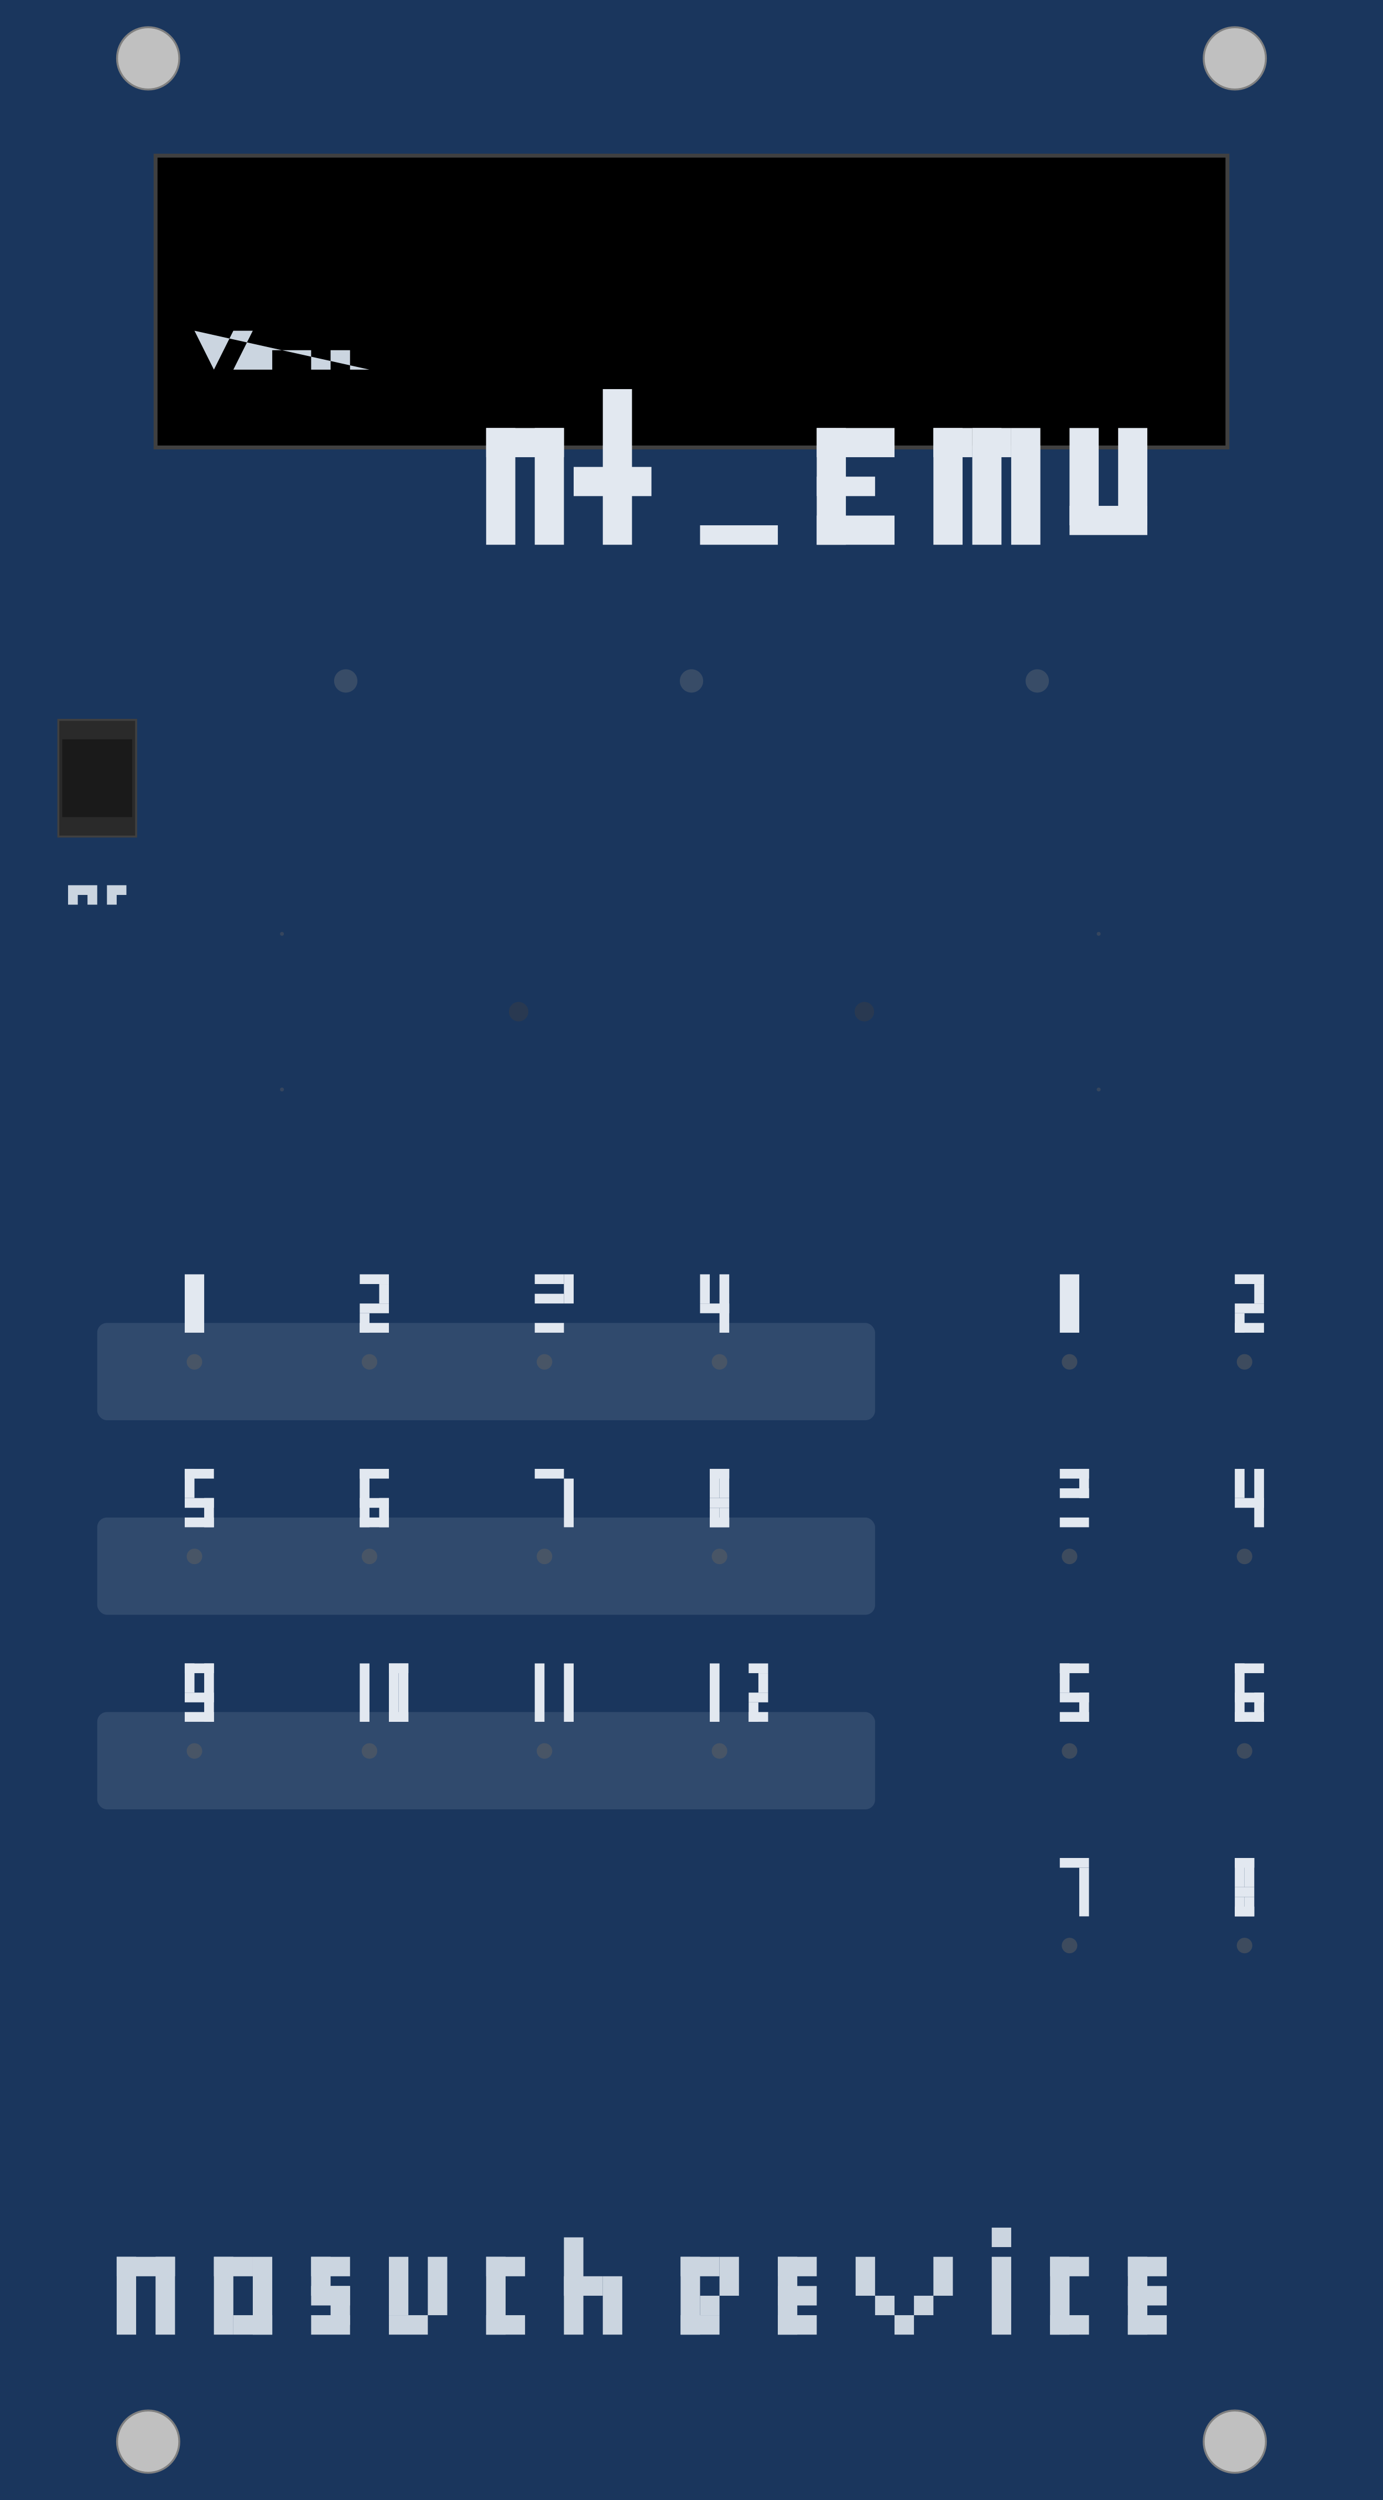 <?xml version="1.0" encoding="UTF-8" standalone="no"?>
<svg
   width="71.12mm"
   height="128.5mm"
   viewBox="0 0 71.12 128.5"
   version="1.1"
   xmlns="http://www.w3.org/2000/svg">
  
  <!-- Panel Background - Dark Blue -->
  <rect
     style="fill:#1A365D;stroke-width:0.265"
     width="71.12"
     height="128.5"
     x="0"
     y="0" />
  
  <!-- Mounting Screws -->
  <circle cx="7.62" cy="3.0" r="1.6" fill="#C0C0C0" stroke="#808080" stroke-width="0.1"/>
  <circle cx="63.5" cy="3.0" r="1.6" fill="#C0C0C0" stroke="#808080" stroke-width="0.1"/>
  <circle cx="7.62" cy="125.5" r="1.6" fill="#C0C0C0" stroke="#808080" stroke-width="0.1"/>
  <circle cx="63.5" cy="125.5" r="1.6" fill="#C0C0C0" stroke="#808080" stroke-width="0.1"/>
  
  
  <!-- OLED Display Area (larger) -->
  <rect
     x="8.0"
     y="8.0"
     width="55.12"
     height="15.0"
     fill="#000000"
     stroke="#404040" 
     stroke-width="0.2" />
  
  <!-- Module Name - nt_emu (as paths) -->
  <g fill="#E2E8F0">
    <!-- n -->
    <rect x="25" y="22" width="1.5" height="6"/>
    <rect x="25" y="22" width="4" height="1.5"/>
    <rect x="27.5" y="22" width="1.5" height="6"/>
    
    <!-- t -->
    <rect x="31" y="20" width="1.5" height="8"/>
    <rect x="29.5" y="24" width="4" height="1.5"/>
    
    <!-- _ -->
    <rect x="36" y="27" width="4" height="1"/>
    
    <!-- e -->
    <rect x="42" y="22" width="4" height="1.5"/>
    <rect x="42" y="22" width="1.5" height="6"/>
    <rect x="42" y="24.5" width="3" height="1"/>
    <rect x="42" y="26.5" width="4" height="1.5"/>
    
    <!-- m -->
    <rect x="48" y="22" width="1.5" height="6"/>
    <rect x="48" y="22" width="2" height="1.5"/>
    <rect x="50" y="22" width="1.5" height="6"/>
    <rect x="50" y="22" width="2" height="1.5"/>
    <rect x="52" y="22" width="1.5" height="6"/>
    
    <!-- u -->
    <rect x="55" y="22" width="1.5" height="5"/>
    <rect x="55" y="26" width="4" height="1.5"/>
    <rect x="57.5" y="22" width="1.5" height="5"/>
  </g>
  
  <!-- Version text - simplified -->
  <g fill="#CBD5E0" transform="translate(10.0, 18.0)">
    <path d="M0,-1 L1,1 L2,-1 L3,-1 L2,1 L4,1 L4,0 L6,0 L6,1 L7,1 L7,0 L8,0 L8,1 L9,1"/>
  </g>
  
  <!-- USB-C Socket (left edge) - much smaller -->
  <rect x="3.0" y="37.0" width="4.0" height="6.0" fill="#2A2A2A" stroke="#404040" stroke-width="0.1"/>
  <rect x="3.2" y="38.0" width="3.6" height="4.0" fill="#1A1A1A"/>
  <!-- USB label as path -->
  <g fill="#CBD5E0" transform="translate(5.0, 46.0)">
    <path d="M-1.5,-0.5 L-1.5,0.5 L-1,0.5 L-1,0 L-0.5,0 L-0.5,0.5 L0,0.5 L0,-0.5 Z M0.5,-0.5 L0.5,0.5 L1,0.5 L1,0 L1.5,0 L1.5,-0.5 Z"/>
  </g>
  
  <!-- Pot Center Markers (Large knobs - 3/4 radius) -->
  <circle cx="17.78" cy="35.0" r="0.6" fill="#808080" opacity="0.3"/>
  <circle cx="35.56" cy="35.0" r="0.6" fill="#808080" opacity="0.3"/>
  <circle cx="53.34" cy="35.0" r="0.6" fill="#808080" opacity="0.3"/>
  
  <!-- Encoder Center Markers (Infinite encoders - no position lines) -->
  <circle cx="26.67" cy="52.0" r="0.5" fill="#404040" opacity="0.4"/>
  <circle cx="44.45" cy="52.0" r="0.5" fill="#404040" opacity="0.4"/>
  
  <!-- Button Center Markers (vertical pairs - much smaller like hardware) -->
  <circle cx="14.5" cy="48.0" r="0.1" fill="#606060" opacity="0.4"/>
  <circle cx="14.5" cy="56.0" r="0.1" fill="#606060" opacity="0.4"/>
  <circle cx="56.5" cy="48.0" r="0.1" fill="#606060" opacity="0.4"/>
  <circle cx="56.5" cy="56.0" r="0.1" fill="#606060" opacity="0.4"/>
  
  <!-- Input Row Background Strips (white with opacity) -->
  <rect x="5" y="68" width="40" height="5" fill="#FFFFFF" opacity="0.1" rx="0.5"/>
  <rect x="5" y="78" width="40" height="5" fill="#FFFFFF" opacity="0.1" rx="0.5"/>
  <rect x="5" y="88" width="40" height="5" fill="#FFFFFF" opacity="0.1" rx="0.5"/>
  
  <!-- Input Jack Centers (3 rows x 4 columns) - balanced margins -->
  <!-- Row 1 (Inputs 1-4) -->
  <circle cx="10.0" cy="70.0" r="0.4" fill="#606060" opacity="0.5"/>
  <circle cx="19.0" cy="70.0" r="0.4" fill="#606060" opacity="0.5"/>
  <circle cx="28.0" cy="70.0" r="0.4" fill="#606060" opacity="0.5"/>
  <circle cx="37.0" cy="70.0" r="0.4" fill="#606060" opacity="0.5"/>
  
  <!-- Row 2 (Inputs 5-8) -->
  <circle cx="10.0" cy="80.0" r="0.4" fill="#606060" opacity="0.5"/>
  <circle cx="19.0" cy="80.0" r="0.4" fill="#606060" opacity="0.5"/>
  <circle cx="28.0" cy="80.0" r="0.4" fill="#606060" opacity="0.5"/>
  <circle cx="37.0" cy="80.0" r="0.4" fill="#606060" opacity="0.5"/>
  
  <!-- Row 3 (Inputs 9-12) -->
  <circle cx="10.0" cy="90.0" r="0.4" fill="#606060" opacity="0.5"/>
  <circle cx="19.0" cy="90.0" r="0.4" fill="#606060" opacity="0.5"/>
  <circle cx="28.0" cy="90.0" r="0.4" fill="#606060" opacity="0.5"/>
  <circle cx="37.0" cy="90.0" r="0.4" fill="#606060" opacity="0.5"/>
  
  <!-- Output Jack Centers (4 rows x 2 columns) - balanced margins -->
  <!-- Row 1 (Outputs 1-2) -->
  <circle cx="55.0" cy="70.0" r="0.4" fill="#606060" opacity="0.5"/>
  <circle cx="64.0" cy="70.0" r="0.4" fill="#606060" opacity="0.5"/>
  
  <!-- Row 2 (Outputs 3-4) -->
  <circle cx="55.0" cy="80.0" r="0.4" fill="#606060" opacity="0.5"/>
  <circle cx="64.0" cy="80.0" r="0.4" fill="#606060" opacity="0.5"/>
  
  <!-- Row 3 (Outputs 5-6) -->
  <circle cx="55.0" cy="90.0" r="0.4" fill="#606060" opacity="0.5"/>
  <circle cx="64.0" cy="90.0" r="0.4" fill="#606060" opacity="0.5"/>
  
  <!-- Row 4 (Outputs 7-8) - NEW -->
  <circle cx="55.0" cy="100.0" r="0.4" fill="#606060" opacity="0.5"/>
  <circle cx="64.0" cy="100.0" r="0.4" fill="#606060" opacity="0.5"/>
  
  <!-- Input Labels (1-12) as simple rectangles -->
  <g fill="#E2E8F0">
    <!-- Row 1 -->
    <!-- 1 --> <rect x="9.5" y="65.5" width="1" height="3"/>
    <!-- 2 --> 
    <rect x="18.5" y="65.5" width="1.5" height="0.5"/>
    <rect x="19.5" y="66" width="0.5" height="1"/>
    <rect x="18.5" y="67" width="1.5" height="0.5"/>
    <rect x="18.5" y="67.5" width="0.5" height="1"/>
    <rect x="18.5" y="68" width="1.5" height="0.5"/>
    <!-- 3 -->
    <rect x="27.5" y="65.5" width="1.5" height="0.5"/>
    <rect x="27.5" y="66.5" width="1.5" height="0.5"/>
    <rect x="29" y="65.5" width="0.5" height="1.5"/>
    <rect x="27.5" y="68" width="1.5" height="0.5"/>
    <!-- 4 -->
    <rect x="36" y="65.5" width="0.5" height="1.5"/>
    <rect x="37" y="65.5" width="0.5" height="3"/>
    <rect x="36" y="67" width="1.5" height="0.5"/>
    
    <!-- Row 2 -->
    <!-- 5 -->
    <rect x="9.5" y="75.5" width="1.5" height="0.5"/>
    <rect x="9.5" y="75.5" width="0.5" height="1.5"/>
    <rect x="9.5" y="77" width="1.5" height="0.5"/>
    <rect x="10.5" y="77" width="0.5" height="1.5"/>
    <rect x="9.5" y="78" width="1.5" height="0.5"/>
    <!-- 6 -->
    <rect x="18.5" y="75.5" width="1.5" height="0.5"/>
    <rect x="18.5" y="75.5" width="0.5" height="3"/>
    <rect x="18.5" y="77" width="1.5" height="0.5"/>
    <rect x="19.5" y="77" width="0.5" height="1.5"/>
    <rect x="18.5" y="78" width="1.5" height="0.5"/>
    <!-- 7 -->
    <rect x="27.5" y="75.5" width="1.5" height="0.5"/>
    <rect x="29" y="76" width="0.5" height="2.5"/>
    <!-- 8 -->
    <rect x="36.5" y="75.5" width="1" height="0.5"/>
    <rect x="36.5" y="77" width="1" height="0.5"/>
    <rect x="36.5" y="78" width="1" height="0.5"/>
    <rect x="36.5" y="75.5" width="0.5" height="1.5"/>
    <rect x="37" y="75.5" width="0.5" height="1.5"/>
    <rect x="36.5" y="77.5" width="0.5" height="1"/>
    <rect x="37" y="77.5" width="0.5" height="1"/>
    
    <!-- Row 3 -->
    <!-- 9 -->
    <rect x="9.5" y="85.5" width="1.5" height="0.5"/>
    <rect x="9.5" y="85.5" width="0.5" height="1.5"/>
    <rect x="9.5" y="87" width="1.5" height="0.5"/>
    <rect x="10.5" y="85.5" width="0.5" height="3"/>
    <rect x="9.5" y="88" width="1.5" height="0.5"/>
    <!-- 10 -->
    <rect x="18.5" y="85.5" width="0.5" height="3"/>
    <rect x="20" y="85.5" width="1" height="0.5"/>
    <rect x="20" y="85.5" width="0.5" height="3"/>
    <rect x="20.5" y="85.5" width="0.5" height="3"/>
    <rect x="20" y="88" width="1" height="0.5"/>
    <!-- 11 -->
    <rect x="27.5" y="85.5" width="0.5" height="3"/>
    <rect x="29" y="85.5" width="0.5" height="3"/>
    <!-- 12 -->
    <rect x="36.5" y="85.5" width="0.5" height="3"/>
    <rect x="38.5" y="85.5" width="1" height="0.5"/>
    <rect x="39" y="86" width="0.5" height="1"/>
    <rect x="38.5" y="87" width="1" height="0.5"/>
    <rect x="38.5" y="87.5" width="0.5" height="1"/>
    <rect x="38.5" y="88" width="1" height="0.5"/>
  </g>
  
  <!-- Output Labels (1-8) as simple rectangles -->
  <g fill="#E2E8F0">
    <!-- Row 1 -->
    <!-- 1 --> <rect x="54.5" y="65.5" width="1" height="3"/>
    <!-- 2 --> 
    <rect x="63.5" y="65.5" width="1.5" height="0.5"/>
    <rect x="64.5" y="66" width="0.5" height="1"/>
    <rect x="63.5" y="67" width="1.5" height="0.5"/>
    <rect x="63.5" y="67.5" width="0.5" height="1"/>
    <rect x="63.5" y="68" width="1.5" height="0.5"/>
    
    <!-- Row 2 -->
    <!-- 3 -->
    <rect x="54.5" y="75.5" width="1.5" height="0.5"/>
    <rect x="54.5" y="76.5" width="1.5" height="0.5"/>
    <rect x="55.5" y="75.5" width="0.5" height="1.5"/>
    <rect x="54.5" y="78" width="1.5" height="0.5"/>
    <!-- 4 -->
    <rect x="63.5" y="75.5" width="0.5" height="1.5"/>
    <rect x="64.5" y="75.5" width="0.5" height="3"/>
    <rect x="63.5" y="77" width="1.5" height="0.5"/>
    
    <!-- Row 3 -->
    <!-- 5 -->
    <rect x="54.5" y="85.5" width="1.5" height="0.5"/>
    <rect x="54.5" y="85.5" width="0.5" height="1.5"/>
    <rect x="54.5" y="87" width="1.5" height="0.5"/>
    <rect x="55.5" y="87" width="0.5" height="1.5"/>
    <rect x="54.5" y="88" width="1.5" height="0.5"/>
    <!-- 6 -->
    <rect x="63.5" y="85.5" width="1.5" height="0.5"/>
    <rect x="63.5" y="85.5" width="0.5" height="3"/>
    <rect x="63.5" y="87" width="1.5" height="0.5"/>
    <rect x="64.5" y="87" width="0.5" height="1.5"/>
    <rect x="63.5" y="88" width="1.5" height="0.5"/>
    
    <!-- Row 4 (NEW) -->
    <!-- 7 -->
    <rect x="54.5" y="95.5" width="1.5" height="0.5"/>
    <rect x="55.5" y="96" width="0.5" height="2.5"/>
    <!-- 8 -->
    <rect x="63.5" y="95.5" width="1" height="0.5"/>
    <rect x="63.5" y="97" width="1" height="0.5"/>
    <rect x="63.5" y="98" width="1" height="0.5"/>
    <rect x="63.5" y="95.5" width="0.5" height="1.5"/>
    <rect x="64" y="95.5" width="0.5" height="1.5"/>
    <rect x="63.5" y="97.5" width="0.5" height="1"/>
    <rect x="64" y="97.5" width="0.5" height="1"/>
  </g>
  
  <!-- Bottom Branding - No Such Device (as paths) -->
  <g fill="#CBD5E0">
    <!-- No Such Device -->
    <!-- N -->
    <rect x="6" y="116" width="1" height="4"/>
    <rect x="6" y="116" width="3" height="1"/>
    <rect x="8" y="116" width="1" height="4"/>
    
    <!-- o -->
    <rect x="11" y="116" width="2" height="1"/>
    <rect x="11" y="116" width="1" height="4"/>
    <rect x="12" y="119" width="2" height="1"/>
    <rect x="13" y="116" width="1" height="4"/>
    
    <!-- S -->
    <rect x="16" y="116" width="2" height="1"/>
    <rect x="16" y="116" width="1" height="2"/>
    <rect x="16" y="117.5" width="2" height="1"/>
    <rect x="17" y="117.5" width="1" height="2"/>
    <rect x="16" y="119" width="2" height="1"/>
    
    <!-- u -->
    <rect x="20" y="116" width="1" height="3"/>
    <rect x="20" y="119" width="2" height="1"/>
    <rect x="22" y="116" width="1" height="3"/>
    
    <!-- c -->
    <rect x="25" y="116" width="2" height="1"/>
    <rect x="25" y="116" width="1" height="4"/>
    <rect x="25" y="119" width="2" height="1"/>
    
    <!-- h -->
    <rect x="29" y="115" width="1" height="5"/>
    <rect x="29" y="117" width="2" height="1"/>
    <rect x="31" y="117" width="1" height="3"/>
    
    <!-- D -->
    <rect x="35" y="116" width="1" height="4"/>
    <rect x="35" y="116" width="2" height="1"/>
    <rect x="37" y="116" width="1" height="2"/>
    <rect x="36" y="118" width="1" height="1"/>
    <rect x="35" y="119" width="2" height="1"/>
    
    <!-- e -->
    <rect x="40" y="116" width="2" height="1"/>
    <rect x="40" y="116" width="1" height="4"/>
    <rect x="40" y="117.5" width="2" height="1"/>
    <rect x="40" y="119" width="2" height="1"/>
    
    <!-- v -->
    <rect x="44" y="116" width="1" height="2"/>
    <rect x="45" y="118" width="1" height="1"/>
    <rect x="46" y="119" width="1" height="1"/>
    <rect x="47" y="118" width="1" height="1"/>
    <rect x="48" y="116" width="1" height="2"/>
    
    <!-- i -->
    <rect x="51" y="114.5" width="1" height="1"/>
    <rect x="51" y="116" width="1" height="4"/>
    
    <!-- c -->
    <rect x="54" y="116" width="2" height="1"/>
    <rect x="54" y="116" width="1" height="4"/>
    <rect x="54" y="119" width="2" height="1"/>
    
    <!-- e -->
    <rect x="58" y="116" width="2" height="1"/>
    <rect x="58" y="116" width="1" height="4"/>
    <rect x="58" y="117.5" width="2" height="1"/>
    <rect x="58" y="119" width="2" height="1"/>
  </g>
  
</svg>